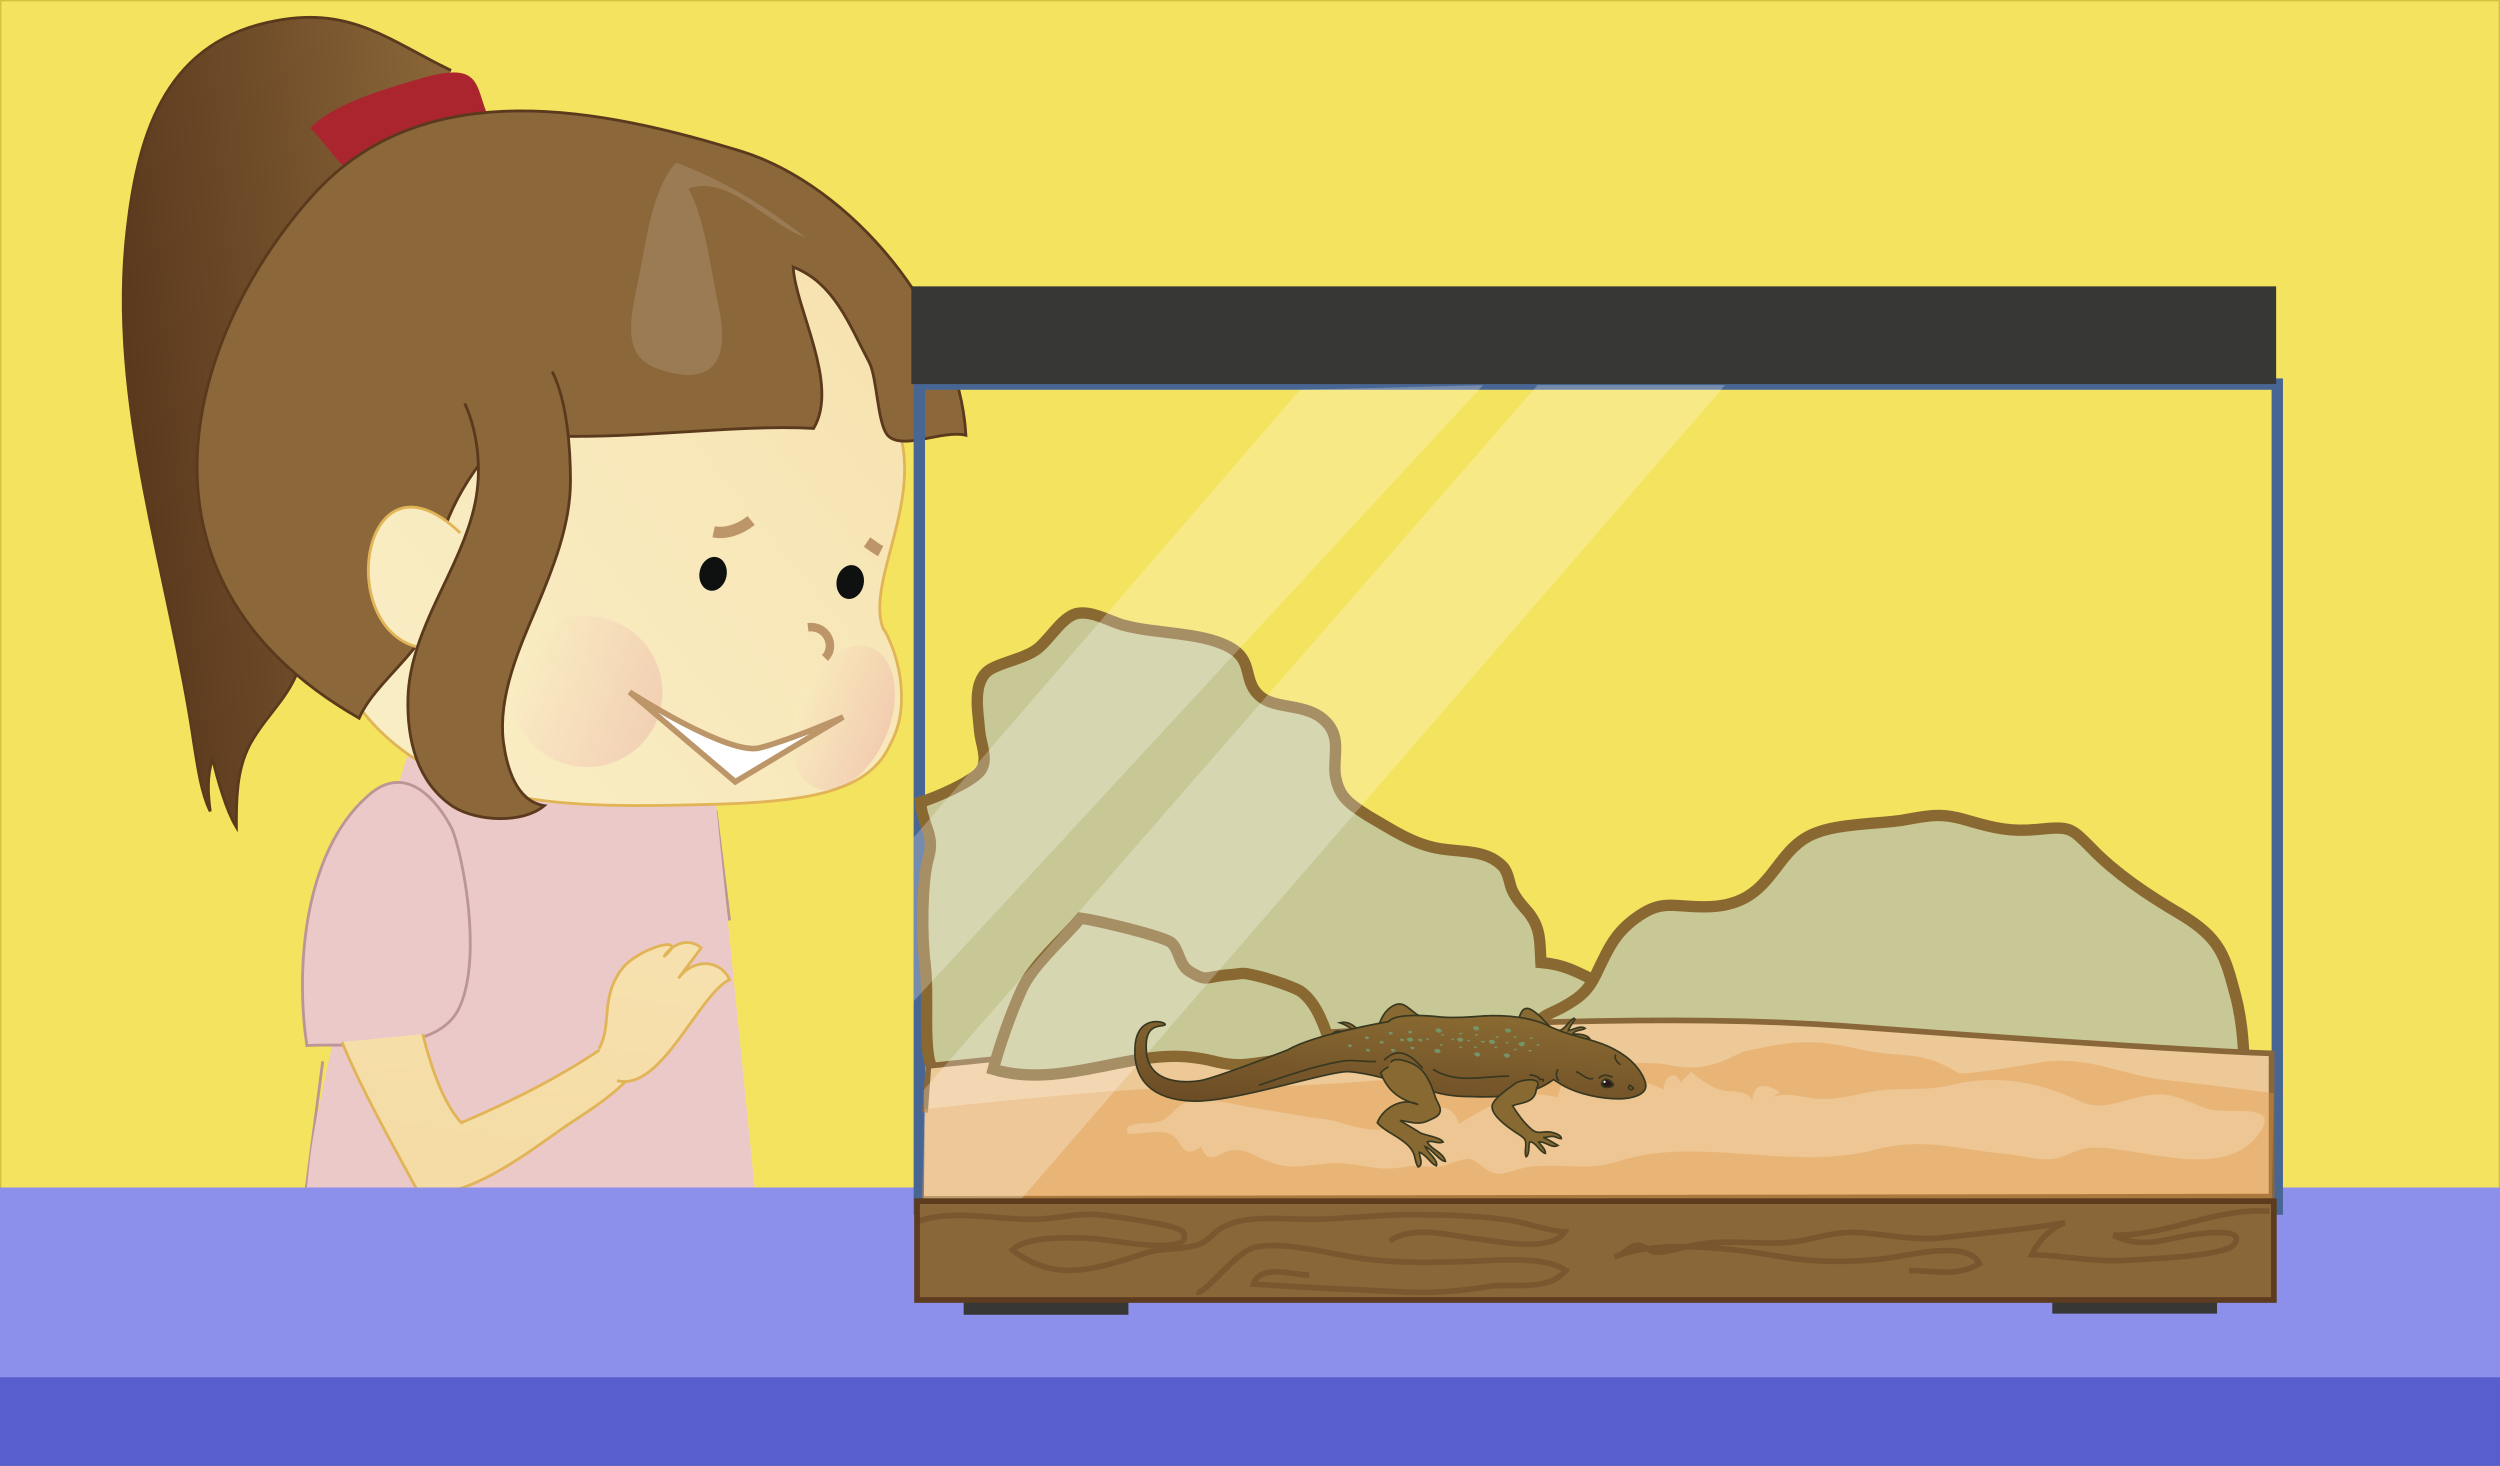 <svg xmlns="http://www.w3.org/2000/svg" id="Capa_1" x="0" y="0" version="1.0" xml:space="preserve" viewBox="0 0 220 129"><rect x="0" y="0" width="220" height="129" fill="#808080" stroke="none"/><style>.st0{fill:#924693}.st1{fill:#802123}.st4{fill:#ecc6b2}.st7{fill:#aa252d}.st14{stroke-width:.25;fill:#8b6739;stroke:#5b391d}.st15{fill:#0f1010}.st26{fill:#373736}.st28{fill:#c8c897;stroke:#896931}.st33{opacity:.35;fill:none;stroke:#5c3b1f;stroke-width:.5}.st36,.st38{fill:#886931;stroke:#383821;stroke-width:.15}.st38{fill:none}.st39{fill:#759468}</style><switch><g><symbol id="Deleted_Symbol_1" viewBox="-35.7 -21.9 71.4 43.7"><path d="M-27.5 1.6c-.5 1.6-2 2.8-2.9 3.5 1.2-3.1 1.9-6.4 1.5-9C-28-2.1-27 0-27.5 1.6zm45.8 0C19.7-1.5 30.4-10.1 33-16.8c-.2 1.3-.5 2.8-.9 4.3-.7 2.5-1.6 4.9-2.5 6.5-.3.6-.6 1.3-.7 2.1C28-2.1 27 0 27.5 1.6s2 2.8 2.9 3.5c1 2.6 2.3 5.2 3.4 7.2.3.6.7 1.1 1 1.6.6 1 .9 2 .9 2.9-1-.9-2.7-1.8-5.7-2.8-5.6-2-13.7-8.2-11.7-12.4z" class="st0"/><path d="M29.1 21.8C22 20.9 8.9 10.5 7.3 8.8 6 7.4 5.9 7.4 5.9 7.5c0-.5-.5-7 1.6-11.2.2-.3.4-.7.7-1C12.8-8.5 30.6-18 30.9-20.1c.1-.9-.4-1.2-1.1-1.3l.1-.1c2.8-1.4 3.4 1.1 3 4.7-2.5 6.7-13.2 15.3-14.6 18.4C16.3 5.8 24.4 12 30 14c3 1.1 4.8 1.9 5.8 2.8-.1 3.1-3.4 5.4-6.7 5z" class="st1"/><path d="M27.5 1.6C27 0 28-2.1 28.9-3.9c-.4 2.6.3 5.8 1.5 9-1-.7-2.4-1.9-2.9-3.5z" class="st0"/><path d="M-31.2 16.4s-.5 2.2 1.7 2.5c2.2.2 17.4-8.4 17.4-8.4S-23.5 16-26 15.7c-2.5-.3-4.5-1.1-5.2.7zm43.9-6.1s12.1 9.4 18.4 9.4c.7 0 2.3-3.8-.4-2.8-3.5 1.3-18-6.6-18-6.6z" class="st4"/><path d="M5.9 5s8.2 5.9 8.7 4.9-6.2-4.5-6.2-4.5 5 .9 5.2.2c.2-.7-6.4-1.7-6.4-1.7s6.6-2.6 6.6-3.3C13.7-.2 7.5 2 7.5 2s6.8-7.8 5.9-8.2C12.5-6.5 7.3-.6 6.6.2c-.7 1-.7 4.8-.7 4.8zM-6.2 5s-8.2 5.9-8.7 4.9 6.3-4.5 6.3-4.5-5 .9-5.2.2c-.2-.7 6.4-1.7 6.4-1.7S-14 1.3-14 .6c0-.7 6.3 1.6 6.3 1.6s-6.8-7.8-5.9-8.2c.9-.3 6.1 5.6 6.8 6.4.6.8.6 4.6.6 4.6z" class="st1"/><path fill="#83368d" d="M-8.6-2.7c.1-1.5.7-2.5 1.8-2.6 4.1-.3 14.5 0 14.3 2.3v.3c-6-1-12.1-.5-16.1 0zM7.3-.3c-.3 3-.8 6.9-1.6 8-1.1 1.4-10.3 1.6-11.6.5-.7-.6-2.3-5.1-2.7-8.7 2.3-.7 7.7-1.9 15.9.2z"/><path d="M-5.7 6.4s.9 1.2 4.7 1.2c3.8 0 6.4-1.4 6.4-1.4S5 4.6 3.3 5.1c-1.7.5-3.6 1.9-5.6 1-1.9-.8-3.9-1.5-3.4.3zm-26.1-26.2s1.9 3.9 11.4 8.7c0 0-11.3-4-11.4-8.7zM17-8.4s15.5-8.2 15.2-10.9c0 0-13.1 9.5-15.2 10.9z" class="st4"/></symbol><path fill="#f4e35e" stroke="#d5c041" stroke-width=".25" d="M0 0h220v129H0z"/><path d="M64 28.8l-7.9-.2-.7-6.2 9.3.1z" class="st7"/><path fill="none" stroke="#bc9596" stroke-width=".25" d="M28.4 93.4l-2 15.4M63 71.3l1.2 9.7"/><path fill="#ecc9c9" d="M62.7 67.6l-26.2-2.4c-.7.4-3.4 11-4 13.3-1.4 5.6-3 12-4.2 17.8-1.5 6.9-.8 5.9-1.9 12.6l40.5.5-4.2-41.8z"/><linearGradient id="SVGID_1_" x1="233.859" x2="264.892" y1="160.931" y2="160.931" gradientTransform="rotate(-5.789 -1087.587 2293.33)" gradientUnits="userSpaceOnUse"><stop offset="0" stop-color="#5b391d"/><stop offset="1" stop-color="#8b6739"/></linearGradient><path fill="url(#SVGID_1_)" stroke="#5b391d" stroke-width=".25" d="M39.7 6.2C34.3 3.6 31 .6 24.4 1.8c-9.6 1.7-12.2 9.5-13.2 18.3-1.8 15.4 3.7 30.4 5.9 45.6.3 1.8.6 4.1 1.4 5.7-.2-1.5-.3-3.1.2-4.6.5 2 1.2 4.5 2.1 6 0-2.5 0-5 1.2-7.3 1.6-2.9 3.9-4.4 4.6-7.8C28.1 50 28.4 42 28 34.3c-.5-9.3 4.2-15.3 9-22.7"/><path fill="#ecc9c9" stroke="#bc9596" stroke-width=".25" d="M32.3 70.1C26.7 75.1 26 85.3 27 92c4.4-.2 11.7.8 13.5-3.5 2-4.7.1-13.6-.7-15.5 0 0-3.2-6.9-7.5-2.9z"/><linearGradient id="SVGID_2_" x1="58.755" x2="40.947" y1="-7.261" y2="106.709" gradientUnits="userSpaceOnUse"><stop offset="0" stop-color="#faf1ca"/><stop offset=".436" stop-color="#f8e9bc"/><stop offset="1" stop-color="#f5dba4"/></linearGradient><path fill="url(#SVGID_2_)" stroke="#e1b557" stroke-width=".25" d="M30.1 91.7c1.7 4.2 4.5 9.1 6.7 13.2 3.9 1 9.7-3.5 12.7-5.6 1.8-1.3 10.4-6.1 5.1-8.2-4.3 3.2-9.3 5.7-14 7.7-1.7-1.8-2.8-5.4-3.4-7.8"/><path d="M43.8 11.8c-2.4-3.4-.5-6.6-6.4-5-2.8.8-8.2 2.3-10.1 4.5 1.1.9 2.6 3.5 3.9 4 1.2.4 2.8-.5 4.1-.9 2.3-.7 6.7-.9 8.3-2.4" class="st7"/><linearGradient id="SVGID_3_" x1="15.861" x2="101.581" y1="75.493" y2="6.042" gradientUnits="userSpaceOnUse"><stop offset="0" stop-color="#faf1ca"/><stop offset=".436" stop-color="#f8e9bc"/><stop offset="1" stop-color="#f5dba4"/></linearGradient><path fill="url(#SVGID_3_)" stroke="#e1b557" stroke-width=".25" d="M79.3 60.5c.2 2.9-.6 4.3-1.1 5.3-2 3.9-7.1 4.8-16.2 5-11.6.3-23.3.4-30.1-8.2-5-6.3-1.4-9.2-3.6-15.7-3.1-8.8-2-16.6 3.2-24.4 3.7-5.6 7.7-7 13.4-9.7 9-4.2 14.8.4 23.9 3.7l2.7 6c4.8 3.7 5.5 9.1 7.5 15 2.3 6.6-2.8 13.6-1.3 17.8.1 0 1.4 2.3 1.6 5.2z"/><path d="M44.7 38.6c-2.2.7-6.4 7.7-5.9 10.3 1.4 7-5.3 10-7.2 14.3-22-12.6-14.6-34.4-4-46.1 9.8-10.8 25.5-7.5 37.6-3.8 9.7 3 19.2 14.4 19.8 25-2.1-.5-5.6 1.4-6.9 0-.9-1.1-.9-5-1.6-6.4-1.8-3.4-3.1-7-6.7-8.4.2 3.7 4.1 10.3 1.8 14.2-6.9-.4-16.6 1.1-24.4.6l-2.5.3z" class="st14"/><ellipse cx="62.8" cy="50.5" class="st15" rx="1.5" ry="1.2" transform="rotate(-78.481 62.774 50.529)"/><linearGradient id="SVGID_4_" x1="12.126" x2="97.846" y1="70.883" y2="1.433" gradientUnits="userSpaceOnUse"><stop offset="0" stop-color="#faf1ca"/><stop offset=".436" stop-color="#f8e9bc"/><stop offset="1" stop-color="#f5dba4"/></linearGradient><path fill="url(#SVGID_4_)" stroke="#e1b557" stroke-width=".25" d="M40.5 46.9c-9.2-8.8-11.5 10.8-1.9 10.2"/><linearGradient id="SVGID_5_" x1="-1293.937" x2="-1280.617" y1="-198.002" y2="-198.002" gradientTransform="scale(-1 1) rotate(-22.154 -8.292 -3224.47)" gradientUnits="userSpaceOnUse"><stop offset="0" stop-color="#c91b72"/><stop offset="1" stop-color="#fbf4cb"/></linearGradient><path fill="url(#SVGID_5_)" d="M57.8 63.4c-1.4 3.4-5.3 5-8.7 3.6-3.4-1.4-5-5.3-3.7-8.7 1.4-3.4 5.3-5 8.7-3.6 3.4 1.4 5.1 5.3 3.7 8.7z" opacity=".13"/><ellipse cx="74.8" cy="51.2" class="st15" rx="1.5" ry="1.2" transform="rotate(-78.486 74.821 51.198)"/><path fill="none" stroke="#bc9668" stroke-width=".75" d="M71.1 55.2c1.7-.2 2.5 1.7 1.5 2.7"/><linearGradient id="SVGID_6_" x1="-1313.16" x2="-1304.927" y1="-204.381" y2="-204.381" gradientTransform="scale(-1 1) rotate(-22.154 -8.292 -3224.47)" gradientUnits="userSpaceOnUse"><stop offset="0" stop-color="#c91b72"/><stop offset="1" stop-color="#fbf4cb"/></linearGradient><path fill="url(#SVGID_6_)" d="M78 64.7c-1.4 3.4-4.2 5.5-6.3 4.6-2.1-.9-2.7-4.3-1.3-7.7 1.4-3.4 4.2-5.5 6.3-4.6 2.1.9 2.7 4.3 1.3 7.7z" opacity=".13"/><path fill="#f5f5f4" d="M60.5 14.7c4.1 1.7 7 3.6 10.4 6.2-3.3-1.1-6.8-5.6-10.3-4.3 1.5 2.8 2 7.5 2.7 10.7.8 4-.2 6.9-5.3 5.2-3.6-1.2-2.4-4.9-1.7-8.5.6-3 1.1-7.4 3.2-9.7" opacity=".14"/><path fill="none" stroke="#bc9668" d="M76.3 47.7c.3.2.8.6 1.2.8m-11.4-2.7c-1.1.9-2.4 1.2-3.3 1"/><path fill="#fff" stroke="#bc9668" stroke-width=".5" d="M55.4 60.9s8.8 5.7 11.5 4.9c2.7-.7 7.3-2.7 7.3-2.7l-9.5 5.7-9.3-7.9z"/><linearGradient id="SVGID_7_" x1="73.176" x2="55.369" y1="-5.007" y2="108.963" gradientUnits="userSpaceOnUse"><stop offset="0" stop-color="#faf1ca"/><stop offset=".436" stop-color="#f8e9bc"/><stop offset="1" stop-color="#f5dba4"/></linearGradient><path fill="url(#SVGID_7_)" stroke="#e1b557" stroke-width=".25" d="M52.7 92.3c1.2-2.1.1-4.5 2-7 1.4-1.9 6.2-3.2 3.7-1.1.8-1.2 2.2-1.7 3.3-.8-.6.9-1.3 1.7-2 2.7 1.2-1.7 3.6-1.8 4.5.1-2.8 1.4-6 9.9-9.9 8.9"/><path d="M48.6 32.7c1.3 2.6 1.6 6.7 1.6 9.6 0 3.9-1.5 7.6-3 11.2-1.5 3.5-3.4 7.8-2.9 11.8.3 2.2 1.1 5.2 3.6 5.6-1.9 1.6-5.9 1.4-8 .1-3.2-2.1-4.1-5.9-4-9.6.2-6.2 4.7-11.3 5.9-17.1.6-2.8.3-6.2-.9-8.8" class="st14"/><path fill="#8d90ea" d="M-.4 104.5H220v24H-.4z"/><path fill="#585ece" d="M0 121.2h220v7.8H0z"/><path d="M84.8 113.1h14.5v2.6H84.8zm95.8-.1h14.5v2.6h-14.5z" class="st26"/><path fill="none" stroke="#486694" d="M80.9 33.8h119.5v72.6H80.9z"/><path d="M83.4 94.4c-2.7 1.2-1.5-5.6-2-9.7-.3-2.2-.3-7.1.3-9.2.6-2-.5-2.8-.7-4.9 1.3-.4 4.6-1.8 5.3-2.8.7-1 0-2.3-.1-3.5-.1-1.5-.7-4.2.8-5.3.8-.6 2.9-1 4-1.7 1.2-.7 2.3-2.9 3.7-3.3 1.3-.3 2.8.6 4.1 1 2.9.8 6.8.6 9.3 1.9 2.3 1.2 1.2 2.9 2.7 4.3 1.3 1.2 3.7.7 5.4 1.9 2 1.5 1.1 3.2 1.3 5.1.3 1.8 1 2.4 2.9 3.6 2.1 1.2 3.9 2.5 6.4 2.9 2 .3 4 .1 5.4 1.5.6.6.6 1.6.9 2.2.4.8.8 1.2 1.4 1.9 1.1 1.4 1 2.5 1.1 4.4 2.2.2 3 .8 4.8 1.6l3.2 2.5v1.9" class="st28"/><path d="M133.2 92c.8-.5 1.2-1.3 1.9-1.9 1-.9 1.1-.8 2.3-1.4 2-1.1 2.5-1.7 3.4-3.7.8-1.6 1.3-2.8 3-4.1 2.4-1.8 3.2-1.1 6.2-1.1 6.2 0 5.8-5 9.8-6.5 2-.8 5.3-.8 7.5-1.1 2.8-.5 3.6-.7 6.2.1 2.1.6 3.5.9 5.7.7 3-.3 3-.2 4.8 1.6 2.1 2.2 4.9 4.1 7.8 5.8 3.7 2.2 4 3.8 4.9 7.1.7 2.6.8 5.2.8 8" class="st28"/><path fill="#eec998" stroke="#8a6738" stroke-width=".5" d="M81.4 97.9l.3-4.1s51.2-5.7 80.8-3.5c29.6 2.2 37.4 2.4 37.4 2.4v12.6l-118.6.2"/><path fill="#df9643" d="M81.4 97.6l-.3 8.4 118.8.3.2-10.1s-6.2-.8-9.8-1.2c-3.6-.4-6.7-2.2-10.8-1.5-4.1.7-6.9 1.1-7.2.9-3.6-2.2-4.6-1.1-9.3-2.2-4.6-1.1-7.5 0-9 .2s-3.1 2.2-7.2 1.3c-4.1-.9-29.6 2.2-37.1 1.9-7.4-.4-28.3 2-28.3 2z" opacity=".39"/><path d="M117.2 92.2c-.6-1.6-1.2-3.9-2.8-5-.7-.4-2.8-1.1-3.7-1.3-1.7-.4-1.1-.2-2.8-.1-1.9.2-1.7.6-3.2-.3-1-.6-.9-2-1.7-2.6-1-.6-6.4-1.9-7.9-2.1-1.7 2-4.2 4.1-5.2 6.3s-1.9 4.8-2.5 7c6.1 1.8 12.2-1.9 17.9-1 1.6.2 2.1.6 3.9.6 1.5-.1 3-.4 4.4-.6 2.7-.5 3.9-.8 7.3-.6" class="st28"/><path d="M80.2 25.2h120.1v8.6H80.2z" class="st26"/><path fill="#fff" d="M114.4 34.3l-34 39.4v14.4l50.1-54.2zm20.9-.4l-54 62v10.5h7.8l62.7-72.5z" opacity=".25"/><path fill="#8a6738" stroke="#5c3b1f" stroke-width=".5" d="M80.7 105.7h119.4v8.7H80.7z"/><path d="M80.7 107.5c3.1-1.1 6.7-.2 10.1-.2 2 0 4.1-.6 6-.4.9.1 7 .9 7.3 1.5 1.3 2.3-6.8.6-7.9.6-1.7-.1-5.9-.3-7.1 1 3.8 3 7.6 1.6 11.6.3 1.5-.5 3-.3 4.5-.7 1.2-.3 1.5-1.2 2.6-1.7 2-1 5.2-.6 7.4-.6 3.3 0 6.5-.5 9.8-.4 2.5 0 4.8.1 7.3.4 1.8.2 3.7 1 5.4 1.1-1.3 1.9-5.9.8-7.9.6-2.2-.3-5.5-1.2-7.5.2" class="st33"/><path fill="none" stroke="#5c3b1f" stroke-width=".5" d="M199.7 106.6c-4.5-.4-9.1 2.2-13.7 2.1 2.3 1.2 4.4.4 6.6 0 .7-.1 5.2-.8 4 .8-.8 1.1-8 1.3-9.4 1.4-2.7.2-5.6-.4-8.4-.5.5-1.1 1.6-2.3 2.9-2.8-3.5.6-7.1.9-10.6 1.3-2.4.3-4.7-.2-7.1-.4-2.2-.2-3.5.3-5.6.7-2.9.5-5.9-.2-8.9.3-1.4.2-2.5.7-3.8.7-.5 0-1-.7-1.7-.6-.6 0-1.2.9-1.9 1 3.9-1.6 10.7-.7 14.7 0 3 .5 5.7.5 8.7.2 2.1-.2 7.6-1.8 8.7.4-2 1.2-4 .6-6.2.6" opacity=".37"/><path d="M105.3 113.7c.8.3 3.5-3.8 5.4-4 2.6-.4 6.2.6 8.8 1 3.3.5 6.5.4 9.9.3 2.3-.1 6.6-.5 8.4.8-1.6 1.9-4.5 1.1-6.7 1.4-2.4.4-4.8.6-7.3.5-4.6-.2-8.9-.4-13.5-.7.6-1.8 3.4-.8 4.9-.8" class="st33"/><path fill="#eec998" d="M156.6 96.1c-.6-.4-2.3-1.3-2.4.8-.4-1.1-1.8-.7-2.8-1-1-.3-1.8-.9-2.6-1.6-.2.3-.7.6-.9 1-.5-1.3-1.5-.5-1.5.6-2.4-1.4-6.3-.7-9-.5 0 .4-.3.7-.3 1.2-3.2-1-6.3.8-8.7 2.3-.3-.9-1-1.7-1.9-1.3-1.1-1.5-4.1-.9-4 1.3-1.3 1.3-4.2-.2-5.8-.4-1.9-.2-4.3-.7-6.3-1-1.5-.2-4.3-1.1-6-.5-.9.3-1.4 1.4-2.4 1.7-.8.3-1.8-.1-2.8.5v.6c1 0 3-.4 3.8 0 1.1.5.9 2.4 2.7 1.1.7 1.9 1.6.4 2.8.3 1.2 0 1.5.3 2.6.8 2.4 1 3.2.6 5.6.4 2.5-.3 4.2.8 6.8.3 1-.2 1.8 0 2.8 0 .9 0 2.2-.8 3-.7 1 .2 1.3 1.2 2.6 1.3.7 0 1.8-.5 2.6-.6 2.8-.4 5.2.4 7.9-.5 7-2.3 15.1.9 22.5-1 4.4-1.2 7.5 0 12 .4 1.1.1 2.4.5 3.5.4 1.2 0 2.4-1 3.6-1 4.2-.2 11.9 3.2 14.9-1.4 1.7-2.6-2.6-1.5-4.6-2-1.5-.5-2.7-1.3-4.4-1.3-2.7.1-4.6 1.7-6.9.6-3.6-1.7-7.3-2.4-11.4-1.4-2.4.6-4.5.1-7.1.6-1.5.3-2.9.7-4.5.6-1.4-.1-2.5-.6-3.9-.2" opacity=".88"/><path d="M125.3 89.6c-1.3-.5-1.7-1.9-3-.9-1 .8-1 2.1-1.6 3.1-.9-.6-1.5-2.1-2.8-1.8.6.2 1.5.7 1.6 1.4-.5-.3-2.1-1.2-2.3-.2.6-.2 1.4.1 1.7.7-.7-.4-1.5-.2-2 .4 1.3-.4 1.8.6 2.9.8.9.2 2.5-.8 3.4-1.2m10.2-1.1c.1-.5.3-1.6.6-1.9.5-.5 1.2.3 1.6.6.3.3 1 1.2 1.4 1.2.6.1 1-.8 1.5-1.1l.1.1c-.2.3-.5.7-.6 1 .5-.1 1.1-.5 1.5-.2-.3.2-.9.1-1.1.5.5 0 1.2 0 1.5.4-1.1 0-.8.2-1.3.1s-.8 0-1.2.1v.2c-.9-.1-1.4-1-2.3-1.3-.1.3-.1.6-.3.9" class="st36"/><linearGradient id="SVGID_8_" x1="122.629" x2="121.69" y1="89.146" y2="103.137" gradientUnits="userSpaceOnUse"><stop offset="0" stop-color="#886931"/><stop offset="1" stop-color="#5c3b1f"/></linearGradient><path fill="url(#SVGID_8_)" stroke="#383821" stroke-width=".15" d="M122.9 95.2c1.1.2 1.4.2 2.2.5 1.4.6 2.8.8 4.3.8 2.3.1 5.4 0 7.3-1.5l.8.5c1.4.8 3.4 1.2 5 1.2.9 0 2.6-.3 2.3-1.4-.2-.8-.9-1.7-1.7-2.3-1.9-1.4-3.6-1.5-5.6-2.2l-1-.4c-1.6-.9-4-1.1-5.9-1-1.3.1-2.5.2-3.8.1-.8-.1-4-.4-4.6.4 0 0-6.5 1.1-8.9 2.5 0 0-6.4 2.5-7.7 2.7-1.3.2-4.4.3-4.7-2.4-.3-2.7 1.2-2.3 1.6-2.5.4-.2-2.3-1.1-2.6 1.7-.3 3.2 1.6 4.9 5.1 5 3.6.1 11.7-2.6 13.6-2.6 1.8.1 4.3.9 4.3.9z"/><path d="M142.2 92.8c-.2.3.1.7.4.9m-1.9 1.2c.3-.4.8-.3 1.2-.1m-4.7.3c-.3-.2-.3-.7-.1-1m-1.3 1.1V95c-.2 0-.1-.1-.3 0-.1-.3-.6-.4-.9-.4" class="st38"/><path d="M135.2 95.8c.7-1.1-1.3-.8-1.8-.5-.5.4-2.1 1.4-2.1 2.1 0 .8 1.4 1.8 2 2.2.3.2.7.4.9.7.2.4-.1 1.1.1 1.5.3-.2.2-.9.3-1.3.5-.1.9.9 1.4 1 0-.4-.4-.7-.6-1 .6-.1 1.1.6 1.7.3-.5-.3-.8-.5-1.3-.7.3 0 .5-.1.8-.1.3 0 .5.2.8.2 0-.4-.9-.6-1.2-.6-.6 0-.9.2-1.4-.2-.7-.6-1.2-1.3-1.7-2.1.8-.3 2-.2 2.1-1.5m-12.8-2.3c.3-.6 1.9 0 2.4.4.8.6 1.2 1.7 1.5 2.6.1.4.6 1 .4 1.4-.1.4-.8.6-1.2.8-.8.3-1.5 0-2.3-.1.6.4 1.2.7 1.8 1.1.4.2 1.8.4 2 .8-.5.2-1-.2-1.4 0 .4.7 1.4.9 1.6 1.7-.5 0-1.2-1.1-1.8-1.3.2.5 1.2 1.2 1 1.7-.5-.2-.9-1-1.5-1.2 0 .4.4 1.1-.1 1.3-.3-.4-.2-.9-.5-1.4-.3-.5-.6-.7-1-1-.7-.5-1.6-.9-2.1-1.5.5-1.3 2.2-2.3 3.6-1.6-1.6-.4-2.7-1.2-3.3-2.8.2-.2.4-.4.7-.5" class="st36"/><path d="M121.8 93.3c1.3-1.3 2.4-.4 3.4.7m.9.1c2.1 1.3 4.3.6 6.7.6m7.4.2c-.5.2-1-.4-1.5-.6" class="st38"/><path d="M132.7 92.7c-.1 0-.2 0-.4.1.1.3.4.4.6.1m1.1-1.2c-.1 0-.2 0-.4.1.1.3.4.4.6.1m-1.4-1.4c-.1 0-.2 0-.4.1.1.3.4.4.6.1m-1.6.8c-.1 0-.2 0-.4.1.1.3.4.4.6.1m-1.6-1.4c-.1 0-.2 0-.4.1.1.3.4.4.6.1m-.1 2.1c-.1 0-.2 0-.4.1.1.3.4.4.6.1m-1.7-1.5c-.1 0-.2 0-.4.1.1.3.4.4.6.1m-2.1-1c-.1 0-.2 0-.4.1.1.3.4.4.6.1m-.3 1.6c-.1 0-.2 0-.4.1.1.3.4.4.6.1m-2.6-1.2c-.1 0-.2 0-.4.1.1.3.4.4.6.1m-.1.6c-.1 0-.1 0-.2.1.1.2.3.2.4 0m.5-.8c-.1 0-.2 0-.2.1.1.2.3.2.4 0m-1.1-.8c-.1 0-.1 0-.2.1.1.2.3.2.4 0m-.9.6c-.1 0-.2 0-.2.1.1.2.3.2.4 0m-1.2-.7c-.1 0-.2 0-.2.1.1.2.3.2.4 0m0 1.4c-.1 0-.2 0-.2.1.1.2.3.2.4 0m-1.2-.8c-.1 0-.2 0-.2.1.1.2.3.2.4 0m-1.5-.5c-.1 0-.2 0-.2.1.1.2.3.2.4 0m-.1 1c-.1 0-.2 0-.2.1.1.2.3.2.4 0m-1.8-.5c-.1 0-.1 0-.2.1.1.2.3.2.4 0m10.9.1h-.2c0 .2.2.2.3 0m.6-.5h-.2c0 .2.2.2.3 0m-.7-.6h-.2c0 .2.2.2.3 0m-.8.5h-.2c0 .2.2.2.3 0m-.8-.6h-.2c0 .2.2.2.3 0m-.1 1.2h-.2c0 .2.2.2.3 0m-.8-.7h-.2c0 .2.2.2.3 0m-1-.4h-.2c0 .2.2.2.3 0m-.2.9h-.2c0 .2.2.2.3 0m-1.3-.5h-.2c0 .2.2.2.3 0" class="st39"/><path d="M134.7 92.4h-.2c0 .2.2.2.3 0m.6-.5h-.2c0 .2.2.2.3 0m-.7-.6h-.2c0 .2.2.2.3 0m-.8.4h-.2c0 .2.2.2.3 0m-.8-.5h-.2c0 .2.2.2.3 0m-.1 1.1h-.2c0 .2.2.2.3 0m-.8-.6h-.2c0 .2.2.2.3 0m-1-.5h-.2c0 .2.2.2.3 0m-.2.9h-.2c0 .2.2.2.3 0m-1.3-.5h-.2c0 .2.2.2.3 0" class="st39"/><path d="M121.1 93.4c-.8.1-2.1-.2-3.1 0-2.3.4-4.9 1.3-7.2 2.1" class="st38"/><path fill="#2c1a1a" stroke="#383821" stroke-width=".15" d="M142 95.5c-.1-.4-.8-.8-1-.3-.3.6.7.6 1 .3"/><path d="M143.8 95.8c-.1-.1-.2-.2-.4-.3 0 .1-.1.1-.1.2.2.4.3.1.5.1" class="st38"/><circle cx="141.2" cy="95.2" r=".1" fill="#fff"/></g></switch></svg>
